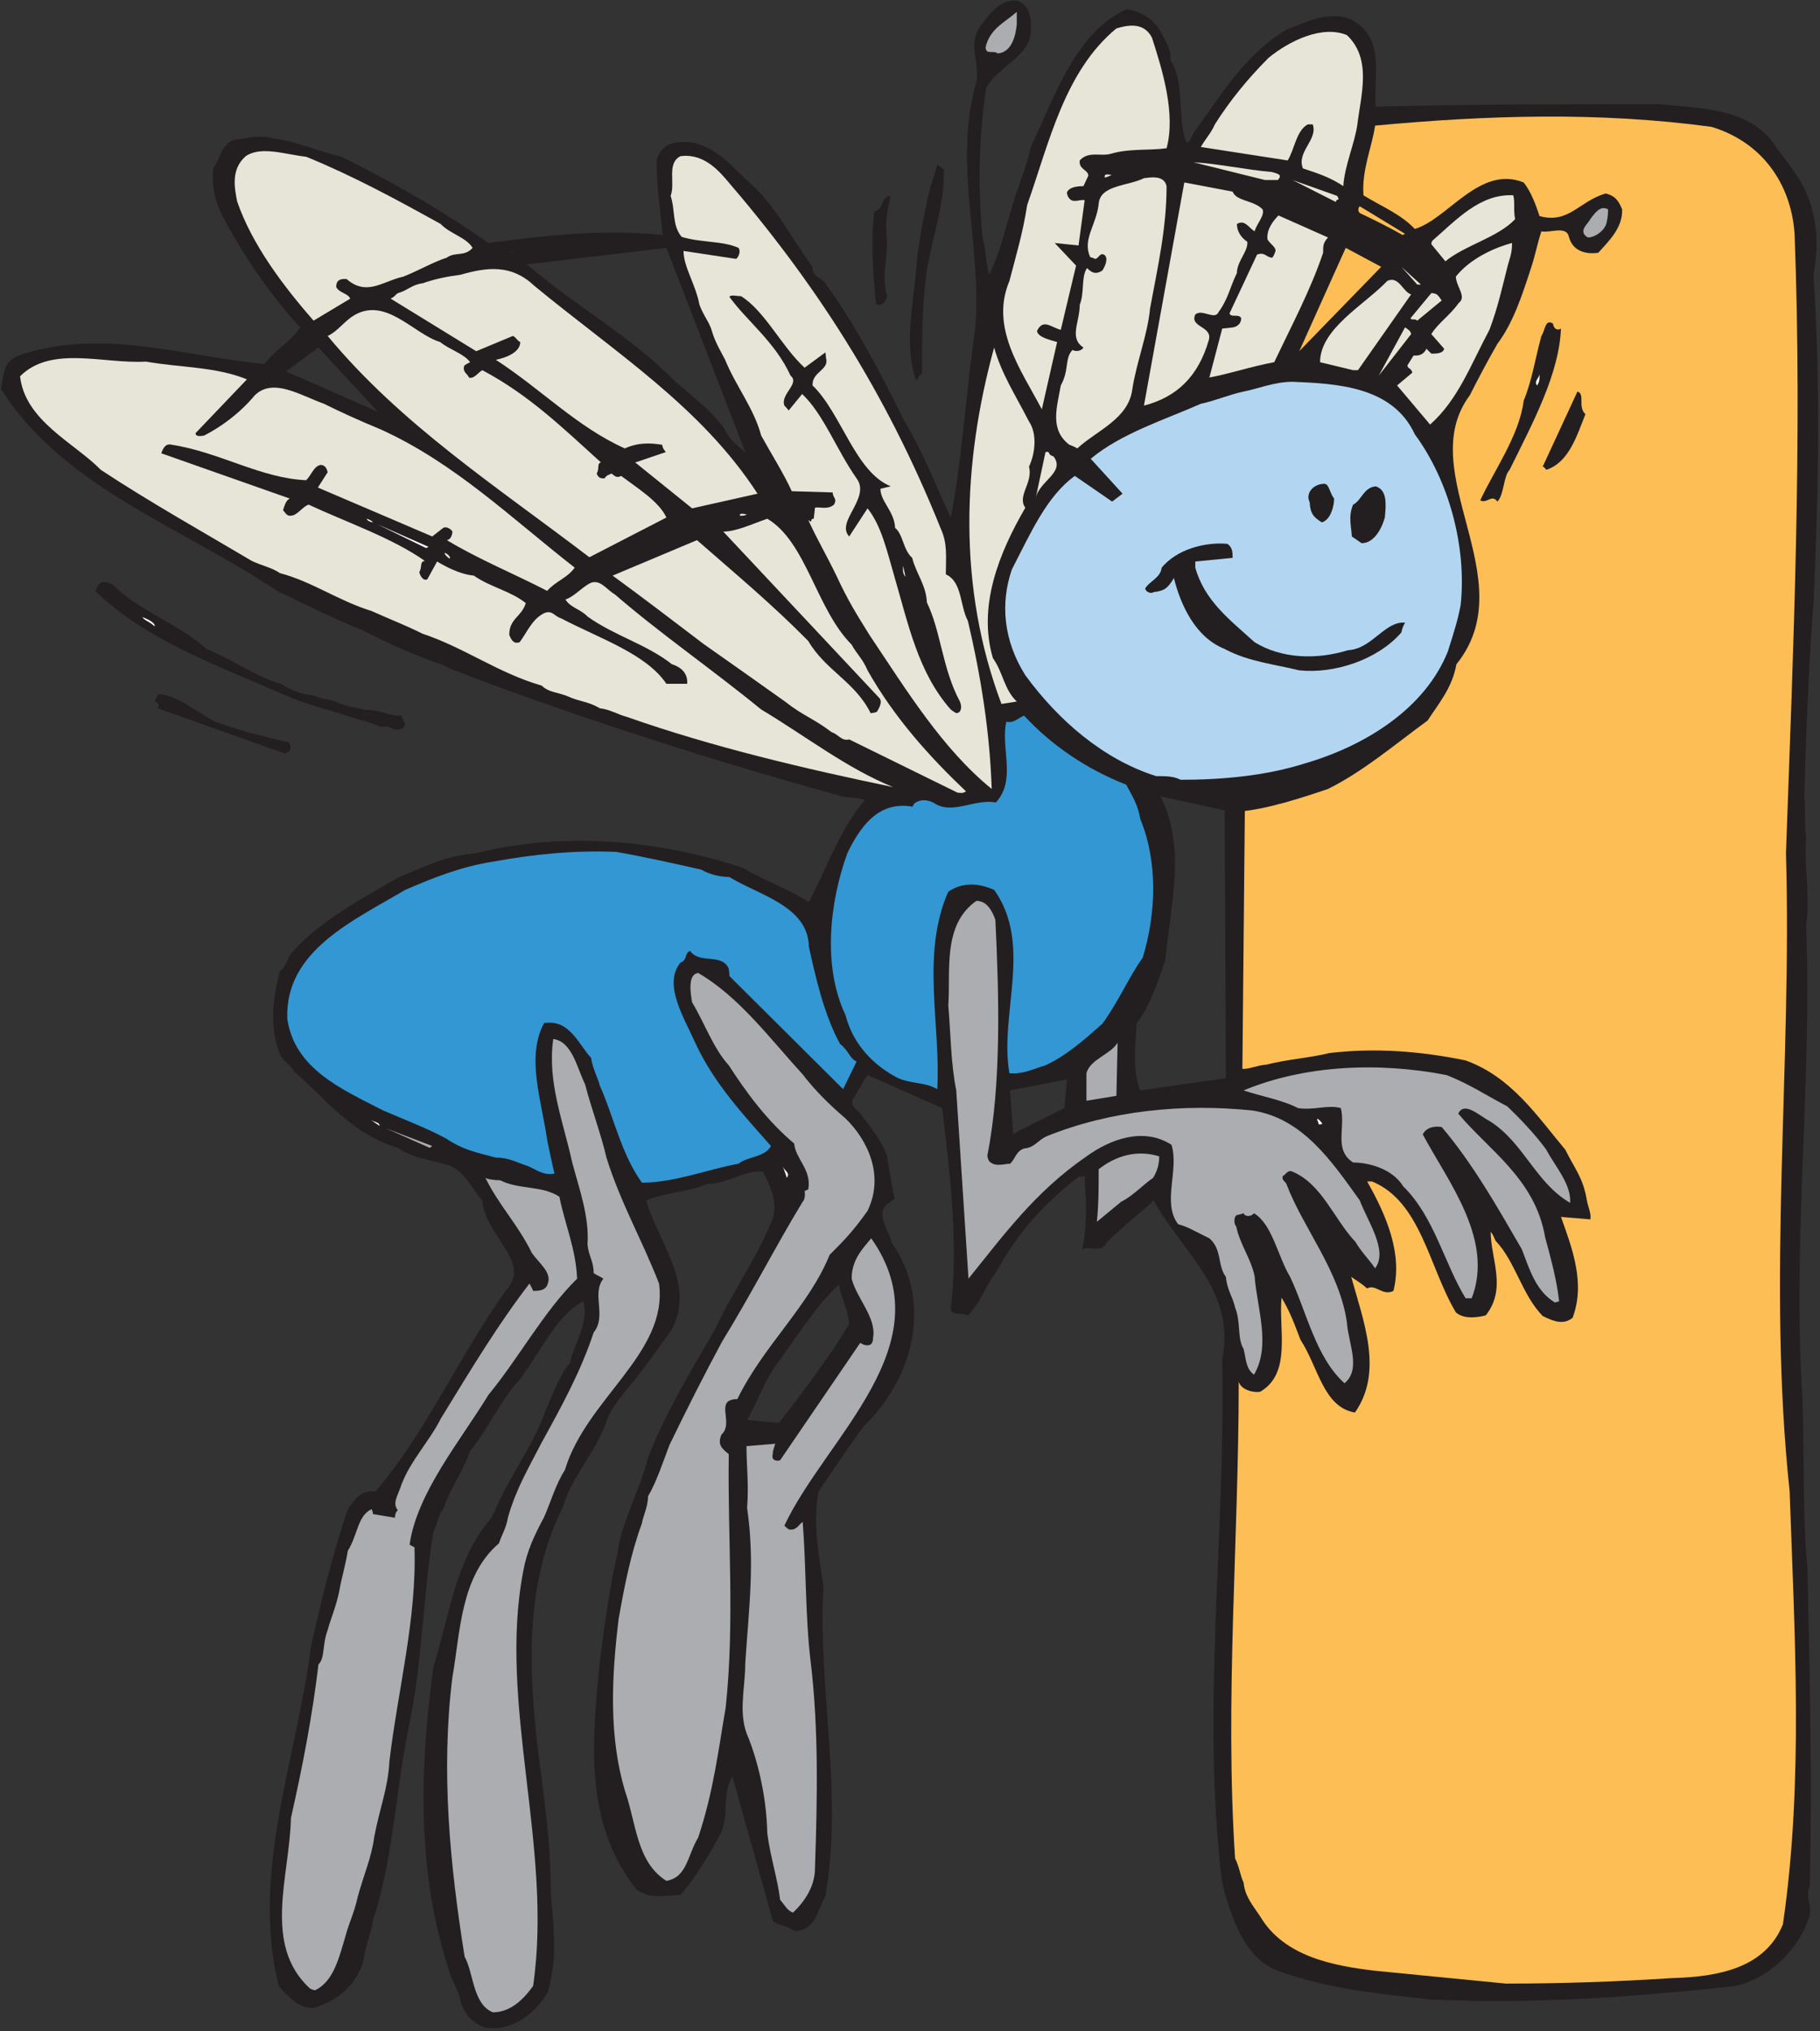 <?xml version="1.0" encoding="UTF-8" standalone="no"?>
<!DOCTYPE svg PUBLIC "-//W3C//DTD SVG 1.1//EN" "http://www.w3.org/Graphics/SVG/1.1/DTD/svg11.dtd">
<svg width="100%" height="100%" viewBox="0 0 311 347" version="1.1" xmlns="http://www.w3.org/2000/svg" xmlns:xlink="http://www.w3.org/1999/xlink" xml:space="preserve" xmlns:serif="http://www.serif.com/" style="fill-rule:evenodd;clip-rule:evenodd;stroke-linejoin:round;stroke-miterlimit:2;">
    <rect x="0" y="0" width="311" height="347" fill="#333333" stroke="none"/>
    <g transform="matrix(1,0,0,1,-1397.91,-543.093)">
        <g transform="matrix(4.167,0,0,4.167,-1014.44,-829.515)">
            <g transform="matrix(1,0,0,1,594.41,395.755)">
                <path d="M0,-49.476L-3.762,-51.13L-2.433,-52.108L0,-49.476ZM15.069,-47.822C14.594,-48.198 14.418,-48.373 14.167,-48.85C13.615,-49.576 12.938,-50.078 12.211,-50.704C10.305,-52.634 8.023,-53.862 6.117,-55.516L11.835,-56.193L15.069,-47.822ZM5.441,-55.993C5.441,-56.068 5.642,-55.993 5.691,-56.068C5.441,-55.993 5.642,-56.042 5.441,-55.993M31.268,-21.655C30.941,-22.432 31.067,-23.434 31.117,-24.412C31.669,-25.064 32.045,-26.292 32.296,-26.994C32.496,-29.249 33.174,-31.58 32.096,-33.711L34.729,-33.134L34.778,-22.156L31.268,-21.655ZM26.053,-19.875L25.927,-21.655L28.26,-22.106L28.158,-20.928L26.053,-19.875ZM16.449,-8.02L15.145,-8.146C15.521,-8.772 15.822,-9.649 16.248,-10.276C17.125,-11.454 17.979,-12.858 18.906,-13.685C19.006,-13.133 19.257,-12.758 19.332,-12.08C18.455,-10.627 17.401,-9.248 16.449,-8.02M4.412,16.768C5.491,16.943 6.469,16.191 6.971,15.314C7.396,13.86 7.195,12.557 7.096,11.229C7.096,9.098 6.795,7.193 6.544,5.188C6.168,1.83 6.068,-1.529 7.598,-4.587C7.973,-5.865 8.977,-6.868 9.377,-8.096C9.578,-8.622 9.779,-8.822 10.13,-9.299C10.857,-10.151 11.484,-11.053 12.061,-11.855C13.039,-13.735 11.484,-15.439 11.008,-17.143C11.685,-17.445 12.889,-17.52 13.515,-17.82C14.342,-17.82 15.119,-18.422 15.797,-18.322C16.197,-17.57 16.449,-16.793 16.098,-16.166C15.471,-14.662 14.492,-13.309 13.816,-11.83C12.813,-10.126 11.734,-8.296 11.082,-6.592C10.707,-5.163 9.979,-3.91 9.829,-2.682C9.479,-1.128 9.303,0.251 9.102,1.78C8.801,4.962 8.425,8.346 10.605,11.103C11.184,11.529 11.835,11.329 12.412,11.329C13.039,10.602 13.54,9.775 14.092,8.748C14.418,7.92 14.092,7.243 14.543,6.466L16.197,12.381C16.449,12.632 16.774,12.557 17.076,12.808C17.979,12.808 18.028,11.905 18.354,11.379C19.106,7.143 18.028,2.807 18.279,-1.328C18.078,-2.581 17.828,-4.01 18.078,-5.213C18.705,-6.141 19.357,-7.118 19.934,-7.895C22.016,-9.9 22.742,-13.008 21.088,-15.389C20.938,-15.966 20.41,-16.567 20.887,-16.994C21.037,-17.094 21.088,-17.143 21.188,-17.194C21.088,-17.77 20.962,-18.397 20.887,-18.948C20.661,-19.625 20.16,-20.202 19.783,-20.703C19.684,-20.853 19.357,-21.003 19.482,-21.279C19.733,-21.705 19.834,-21.906 20.084,-22.282L23.144,-20.928C23.47,-18.171 23.82,-15.439 23.494,-12.657C23.62,-12.407 23.921,-12.557 24.197,-12.432C24.748,-12.958 24.924,-13.685 25.35,-14.186C26.253,-15.866 27.355,-17.043 28.785,-18.146C28.785,-18.021 29.086,-18.296 28.986,-17.971C29.062,-16.994 29.086,-16.066 28.886,-15.139C29.212,-15.289 29.713,-14.988 29.863,-15.389C30.541,-16.066 31.168,-16.542 31.819,-17.143C32.973,-15.013 35.205,-13.459 34.628,-10.627C34.778,-3.459 33.75,3.785 34.628,10.828C34.979,12.256 35.556,13.86 36.784,14.386C38.966,15.214 41.072,15.364 43.153,15.615C47.391,15.816 51.528,15.515 55.666,15.064C57.045,14.737 58.197,13.66 58.674,12.306C58.875,11.755 58.499,11.429 58.725,10.953C58.824,6.542 58.725,2.281 58.625,-2.055C58.424,-4.311 58.499,-6.592 58.424,-8.998C57.998,-15.489 58.824,-21.956 58.574,-28.397C58.75,-29.676 58.475,-30.829 58.574,-32.006C58.475,-32.633 58.574,-33.134 58.499,-33.711C58.574,-36.343 58.674,-38.974 58.875,-41.631C59.076,-46.067 59.176,-50.503 58.875,-55.09C59.051,-56.042 59.051,-56.87 58.824,-57.747C58.574,-58.775 57.998,-59.452 57.371,-60.278C56.342,-61.983 54.111,-61.908 52.582,-62.083C48.619,-62.083 44.708,-62.083 40.922,-61.983C40.821,-63.186 41.348,-64.765 39.943,-65.542C38.966,-65.968 37.988,-65.392 37.26,-65.141C35.506,-64.088 34.527,-62.359 33.449,-60.905C33.349,-60.68 33.273,-60.529 33.174,-60.504C32.771,-61.356 33.123,-62.96 32.496,-63.913C32.547,-64.339 32.296,-64.664 32.146,-64.965C31.895,-65.542 31.268,-65.918 30.691,-65.968C28.635,-65.04 27.783,-62.459 26.779,-60.329C26.629,-59.652 26.403,-59.076 26.152,-58.349C25.776,-57.17 25.576,-56.143 25.074,-55.09C24.924,-55.566 24.949,-56.068 24.799,-56.619C24.598,-58.725 24.648,-60.755 24.949,-62.76C25.525,-63.737 26.88,-64.063 26.779,-65.291C26.805,-65.768 26.629,-66.168 26.253,-66.319C25.525,-66.419 25.074,-65.768 24.799,-65.392C24.121,-64.564 24.698,-63.913 24.548,-63.01C23.57,-59.602 24.799,-56.243 24.498,-52.885C24.121,-50.303 23.971,-47.546 23.494,-45.14C22.893,-46.418 22.416,-47.722 21.589,-49.1C20.511,-51.281 19.583,-53.035 18.354,-54.74C18.129,-55.015 17.803,-55.015 17.828,-55.416C16.926,-56.619 16.299,-57.997 15.119,-58.975C14.393,-59.702 13.54,-60.629 12.387,-60.529C11.961,-60.504 11.584,-60.329 11.434,-59.777C11.434,-58.674 11.584,-57.747 11.685,-56.72C9.377,-56.97 6.945,-56.72 4.538,-56.393C2.582,-57.772 0.526,-58.925 -1.48,-59.928C-2.533,-60.178 -3.41,-60.579 -4.288,-60.68C-4.89,-60.855 -5.366,-60.68 -5.867,-60.629C-6.444,-60.429 -6.395,-59.953 -6.746,-59.452C-6.82,-58.725 -6.67,-58.148 -6.444,-57.647C-5.617,-56.042 -4.438,-54.288 -3.186,-52.934C-3.561,-52.333 -4.238,-52.007 -4.639,-51.431C-8.023,-51.757 -11.359,-52.934 -14.719,-51.782C-15.396,-51.531 -15.346,-50.93 -15.446,-50.403C-12.914,-46.368 -7.949,-44.714 -4.138,-42.132C-3.084,-41.631 -1.73,-40.955 -0.652,-40.528C0.326,-40.027 1.454,-39.5 2.658,-39.1C3.009,-38.874 3.385,-38.824 3.786,-38.623C8.75,-36.768 14.017,-35.089 18.855,-33.761C19.257,-33.611 19.508,-33.711 19.984,-33.56C19.006,-32.483 18.379,-30.703 17.678,-29.375C16.774,-29.951 15.947,-30.202 14.969,-30.778C11.434,-31.956 7.547,-32.257 4.037,-31.38C2.809,-31.28 1.98,-30.853 0.877,-30.402C-0.652,-29.525 -2.357,-28.598 -3.436,-27.395C-3.762,-27.094 -3.661,-26.818 -4.012,-26.542C-4.338,-25.365 -4.438,-24.136 -3.987,-23.083C-3.813,-22.783 -3.561,-22.683 -3.436,-22.432C-2.057,-21.229 -1.078,-19.875 0.827,-19.299C1.354,-18.898 2.182,-18.798 2.658,-18.647C3.561,-18.497 3.836,-17.595 4.287,-17.143C4.363,-15.715 6.369,-14.612 5.24,-13.434C3.31,-10.727 1.93,-7.544 -0.101,-5.213C-0.728,-5.263 -0.928,-4.887 -1.229,-4.486C-1.906,-2.456 -2.282,-0.877 -2.733,1.103C-3.336,5.815 -5.216,10.401 -4.063,15.064C-3.661,15.515 -3.26,15.965 -2.633,15.965C-1.631,15.665 -0.828,14.988 -0.577,13.961C-0.502,13.359 -0.251,12.883 -0.201,12.381C0.627,9.875 0.727,7.143 1.254,4.511C1.83,1.88 1.855,-1.027 2.281,-3.559C2.482,-3.96 2.482,-4.286 2.683,-4.486C3.009,-5.413 3.484,-6.015 3.786,-6.868C4.538,-7.795 5.015,-8.923 5.816,-9.8C6.695,-10.953 7.297,-12.407 8.425,-13.008C8.676,-12.181 8.074,-11.304 7.873,-10.476C7.396,-9.9 7.146,-9.073 6.895,-8.572C6.469,-7.293 5.541,-6.015 5.015,-4.887C4.839,-4.537 4.714,-4.135 4.514,-3.96C3.159,-2.256 2.908,-0.025 2.281,1.98C1.705,6.166 1.604,10.401 2.908,14.386C3.009,14.813 3.31,15.214 3.385,15.665C3.561,16.241 3.887,16.592 4.412,16.768" style="fill:rgb(35,31,32);fill-rule:nonzero;"/>
            </g>
        </g>
        <g transform="matrix(4.167,0,0,4.167,-1014.44,-829.515)">
            <g transform="matrix(1,0,0,1,599.124,371.994)">
                <path d="M0,39.902C0.728,39.902 1.253,39.376 1.655,38.824C2.481,33.135 0.2,27.245 1.253,21.806C1.403,20.979 1.704,20.352 2.106,19.6C2.382,18.974 2.583,18.247 2.958,17.67C3.837,14.738 7.196,12.883 6.82,10.026C6.118,8.221 5.241,6.717 4.663,4.862C4.438,3.885 4.036,2.833 3.786,1.855C3.46,1.203 3.259,0.1 2.481,0C2.231,1.755 2.884,3.359 3.259,5.063C3.561,6.191 3.962,7.294 3.886,8.422C3.937,8.923 4.138,9.099 4.138,9.6C4.338,9.725 4.388,9.725 4.538,9.825C4.036,10.452 4.688,11.354 4.138,12.031C3.61,13.635 2.808,15.089 2.006,16.543C1.454,17.62 0.978,18.397 0.627,19.6C0.552,20.051 0.401,20.252 0.251,20.678C-1.329,22.031 -1.329,24.337 -1.655,26.167C-2.132,30.027 -1.755,33.861 -1.153,37.621C-0.777,38.298 -0.827,39.551 0,39.902" style="fill:rgb(171,173,176);fill-rule:nonzero;"/>
            </g>
        </g>
        <g transform="matrix(4.167,0,0,4.167,-1014.44,-829.515)">
            <g transform="matrix(1,0,0,1,591.827,377.684)">
                <path d="M0,33.31C0.777,32.959 1.003,31.932 1.254,31.104C1.404,30.528 1.604,30.177 1.755,29.5C2.006,28.573 2.332,27.846 2.433,27.044C2.657,25.841 3.009,25.014 3.06,23.911C3.41,20.978 4.188,18.046 4.087,15.139C4.037,15.139 3.987,15.088 3.887,15.039C4.188,12.908 5.993,10.752 7.121,8.898C8.399,7.344 9.378,5.489 10.757,4.136C10.707,2.908 10.255,1.905 10.03,0.777C9.303,0.301 8.399,0.501 7.598,0.101C7.347,0.101 7.046,0.05 6.995,0C7.548,1.128 8.325,1.905 8.901,3.083C9.202,3.509 9.729,3.885 9.554,4.336C9.478,4.637 9.152,4.637 8.952,4.637C8.901,4.487 8.852,4.436 8.802,4.336C7.497,6.04 6.47,7.745 5.165,9.875C4.714,10.778 3.937,11.58 3.561,12.557C3.41,13.033 3.159,13.334 3.41,13.635C3.36,13.635 3.284,13.785 3.284,13.936L2.382,13.785C2.382,13.76 2.382,13.685 2.332,13.585C1.755,13.835 1.755,14.663 1.354,15.289C1.254,15.916 1.103,16.367 1.003,16.943C0.878,17.57 0.627,18.146 0.526,18.547C0.301,19.124 0.427,19.675 0.15,19.951C-0.101,22.057 -0.501,24.137 -0.978,26.242C-1.028,28.623 -2.157,31.43 -0.2,33.235C-0.101,33.285 0,33.31 0,33.31" style="fill:rgb(171,173,176);fill-rule:nonzero;"/>
            </g>
        </g>
        <g transform="matrix(4.167,0,0,4.167,-1014.44,-829.515)">
            <g transform="matrix(1,0,0,1,640.672,333.973)">
                <path d="M0,76.745C2.258,76.745 4.514,76.67 6.821,76.519C8.677,76.47 10.633,76.119 11.359,74.314C12.213,68.474 11.836,62.409 11.635,56.569C10.707,47.896 11.736,39.074 11.484,30.402C11.786,21.981 12.162,13.434 11.836,4.988C11.686,2.957 10.507,1.253 8.426,0.626C3.787,0 -0.776,0.15 -5.365,0.576C-5.49,1.453 -5.917,2.381 -5.842,3.433C-5.114,3.885 -4.338,4.185 -3.735,4.812C-2.381,4.411 -1.078,2.18 0.729,2.907C1.029,3.283 1.229,3.834 1.38,4.286C2.584,4.612 2.984,3.684 4.088,3.358C4.514,3.458 4.64,3.709 4.766,4.01C4.79,4.762 4.238,5.288 3.787,5.789C3.261,5.865 2.734,5.714 2.584,5.138C2.482,4.662 1.807,4.988 1.455,4.912C1.279,5.438 1.205,5.89 1.029,6.416C0.652,7.569 0.302,8.647 -0.35,9.524C-0.727,10.176 -1.152,10.978 -1.479,11.629C-3.836,14.787 0.778,19.174 -2.03,22.658C-2.205,23.635 -2.758,24.262 -3.209,24.963C-4.613,25.991 -5.842,27.044 -7.296,27.77C-8.475,28.171 -9.678,28.547 -10.706,28.673L-10.807,39.249C-10.48,39.249 -10.205,39.099 -9.828,39.074C-8.951,38.849 -8.049,38.799 -7.246,38.598C-5.34,38.372 -3.484,38.523 -1.654,38.899C0.227,39.576 1.279,41.18 2.434,42.558C2.834,43.36 3.16,43.711 3.311,44.588C3.361,44.914 3.512,45.165 3.461,45.415L2.258,45.315C2.734,46.643 3.261,48.047 2.734,49.451C2.357,49.751 1.957,49.601 1.506,49.375C0.652,48.498 0.377,47.12 -0.426,46.293C-0.576,45.967 -0.476,46.142 -0.626,45.916C-0.626,47.019 0.051,48.247 -0.826,49.35C-1.303,49.475 -1.779,49.475 -2.055,49.225C-3.158,47.37 -3.484,44.688 -5.49,43.861L-5.691,43.861C-4.863,45.315 -4.236,46.869 -4.613,48.348C-5.064,48.574 -5.34,48.047 -5.691,48.247C-5.917,48.047 -6.092,47.947 -6.344,47.771C-5.842,49.601 -5.014,51.656 -6.192,53.335C-7.496,53.11 -7.697,51.456 -8.424,50.353C-8.675,49.702 -8.851,49.2 -9.201,48.623C-9.327,49.927 -8.775,51.731 -10.079,52.483C-10.48,52.534 -10.906,52.333 -10.957,52.057C-10.957,58.599 -11.533,65.091 -11.107,71.607C-10.906,72.033 -10.906,72.284 -10.756,72.61C-10.706,73.161 -10.381,73.537 -10.079,73.988C-9.102,75.642 -7.07,76.018 -5.365,76.219L0,76.745Z" style="fill:rgb(253,190,86);fill-rule:nonzero;"/>
            </g>
        </g>
        <g transform="matrix(4.167,0,0,4.167,-1014.44,-829.515)">
            <g transform="matrix(1,0,0,1,611.435,380.164)">
                <path d="M0,27.646C0.502,27.17 0.902,26.543 0.902,25.841C1.003,22.934 1.053,20.052 0.727,17.37C0.502,15.49 0.552,13.635 0.4,11.63C0.251,11.705 0.15,12.006 -0.176,11.931C-0.251,11.881 -0.352,11.781 -0.352,11.781C1.354,8.146 6.269,4.336 3.209,0C2.858,0.427 2.407,0.878 2.407,1.655C2.607,2.457 3.436,3.259 3.285,4.086C3.285,4.136 3.285,4.387 3.059,4.387C2.908,4.387 2.858,4.336 2.758,4.287L-0.526,9.099C-0.678,9.149 -0.902,9.099 -0.828,8.848C-0.828,8.672 -0.777,8.623 -0.727,8.422L-1.906,8.522C-1.906,9.35 -1.805,10.076 -1.881,11.054C-1.555,13.284 -1.805,15.139 -1.956,17.42C-1.956,18.498 -2.281,19.525 -1.805,20.528C-1.354,21.706 -1.078,23.109 -1.053,24.388C-0.928,25.365 -0.627,26.268 -0.526,27.12C-0.326,27.345 -0.251,27.546 0,27.646" style="fill:rgb(171,173,176);fill-rule:nonzero;"/>
            </g>
        </g>
        <g transform="matrix(4.167,0,0,4.167,-1014.44,-829.515)">
            <g transform="matrix(1,0,0,1,606.245,369.288)">
                <path d="M0,37.219C0.853,37.069 0.853,36.192 1.304,35.44C1.931,33.56 2.132,31.856 2.433,30.101C2.808,26.542 2.507,23.159 2.558,19.725C2.282,19.499 2.081,19.349 2.257,18.923C2.708,18.522 2.182,17.795 2.558,17.544C2.708,17.469 2.808,17.469 2.909,17.469C3.987,15.263 5.843,13.659 6.694,11.554C7.271,10.978 7.647,10.601 8.249,9.75C8.952,8.296 8.249,6.842 7.347,5.965C6.67,5.388 6.093,4.812 5.591,4.16C4.263,2.706 2.959,0.952 1.304,0C0.878,0.05 0.978,0.777 1.054,1.203C1.53,1.98 1.931,3.107 2.558,3.784C3.284,4.912 4.138,6.065 5.241,6.992C5.29,7.619 5.968,8.07 5.817,8.872C5.742,8.897 5.667,8.947 5.667,8.947C5.692,9.048 5.692,9.273 5.591,9.373C4.464,11.228 3.485,13.158 2.282,15.113C1.555,16.467 0.878,17.795 0.126,19.349C-0.15,20.075 -0.401,20.853 -0.753,21.454C-0.753,21.88 -0.978,22.332 -1.003,22.557C-1.479,23.861 -1.729,25.189 -1.956,26.467C-2.257,28.898 -2.356,31.304 -1.705,33.51C-1.229,34.864 -1.229,36.443 0,37.219" style="fill:rgb(171,173,176);fill-rule:nonzero;"/>
            </g>
        </g>
        <g transform="matrix(4.167,0,0,4.167,-1014.44,-829.515)">
            <g transform="matrix(1,0,0,1,634.053,366.331)">
                <path d="M0,19.775C0.702,19.198 0.15,18.121 0.1,17.294C-0.2,15.163 -1.705,13.409 -2.383,11.604C-2.432,11.504 -2.582,11.454 -2.532,11.278C-2.432,11.253 -2.332,11.003 -2.131,11.103C-0.928,11.604 -0.426,13.058 0.451,13.985C0.702,14.411 0.979,14.662 1.254,15.063C1.806,14.336 0.928,13.108 0.627,12.281C-0.526,10.676 -1.705,8.922 -3.762,8.596C-6.619,8.296 -9.604,8.596 -12.211,9.649C-12.563,9.799 -12.713,10.125 -13.139,10.15C-13.49,10.275 -13.49,10.576 -13.716,10.777C-13.967,10.777 -14.317,10.927 -14.568,10.676C-14.644,10.576 -14.644,10.426 -14.644,10.426C-14.066,7.519 -14.167,3.859 -14.317,0.776C-14.468,0.35 -14.693,0 -15.095,0C-16.499,0.977 -16.148,2.882 -16.248,4.285C-16.148,5.438 -16.148,6.641 -15.922,7.769L-15.42,15.489C-13.967,13.684 -12.662,11.904 -10.581,10.476C-9.578,9.749 -8.225,9.273 -7.096,10C-6.77,11.027 -7.497,12.381 -6.82,13.258C-6.419,13.358 -6.118,13.559 -5.541,13.835C-5.015,14.286 -5.215,14.962 -4.864,15.414C-4.814,15.965 -4.588,16.216 -4.488,16.667C-4.237,17.294 -4.412,17.92 -4.137,18.371C-4.037,18.797 -4.037,19.198 -3.711,19.424C-3.009,18.221 -3.586,16.717 -3.686,15.389C-3.836,14.662 -4.287,14.085 -4.438,13.358C-4.588,13.158 -4.488,12.882 -4.412,12.882C-4.287,12.857 -4.137,12.807 -4.137,12.807C-4.087,12.957 -3.836,12.957 -3.711,12.807C-2.959,13.258 -2.732,14.587 -2.231,15.414C-1.555,16.842 -1.178,18.722 0,19.775" style="fill:rgb(171,173,176);fill-rule:nonzero;"/>
            </g>
        </g>
        <g transform="matrix(4.167,0,0,4.167,-1014.44,-829.515)">
            <g transform="matrix(1,0,0,1,642.679,372.922)">
                <path d="M0,9.875L0.175,9.825C0.075,8.947 -0.15,8.121 -0.401,7.193C-0.802,4.812 -2.733,3.609 -3.962,2.13C-3.711,1.604 -3.085,2.23 -2.683,2.431C-1.278,3.309 -0.802,4.962 0.627,5.79C0.677,5.013 0,4.286 -0.351,3.609C-0.802,2.982 -1.505,2.256 -1.956,1.83C-2.783,1.403 -3.485,0.927 -4.438,0.551C-7.271,0 -10.28,0.15 -12.763,1.178C-12.136,1.403 -11.208,1.554 -10.532,1.905C-9.88,2.005 -9.303,1.754 -8.776,1.905C-8.575,2.732 -9.077,3.609 -8.274,4.135C-7.598,4.135 -6.645,4.411 -6.219,5.113C-4.94,6.366 -4.538,8.271 -3.661,9.7L-3.41,9.7C-2.482,7.293 -4.388,4.912 -5.417,2.982C-5.266,2.682 -4.915,2.631 -4.639,2.682C-3.36,4.186 -2.356,5.965 -1.354,7.694C-1.028,8.546 -0.777,9.399 0,9.875" style="fill:rgb(171,173,176);fill-rule:nonzero;"/>
            </g>
        </g>
        <g transform="matrix(4.167,0,0,4.167,-1014.44,-829.515)">
            <g transform="matrix(1,0,0,1,623.897,376.53)">
                <path d="M0,2.958L1.003,2.131C1.429,1.931 1.881,1.455 2.308,1.154C2.508,0.828 2.558,0.527 2.558,0.276C1.681,0 0.802,0.227 0.075,0.803C0.075,1.555 0.075,2.231 0,2.958" style="fill:rgb(171,173,176);fill-rule:nonzero;"/>
            </g>
        </g>
        <g transform="matrix(4.167,0,0,4.167,-1014.44,-829.515)">
            <g transform="matrix(1,0,0,1,605.242,364.249)">
                <path d="M0,13.635C1.328,13.635 2.708,13.084 3.962,12.858C4.313,12.557 5.039,12.607 5.291,12.131C4.162,10.853 2.984,9.6 2.207,7.946C1.73,6.868 0.853,5.514 1.58,4.612C1.881,4.512 1.73,4.211 1.98,4.136C2.357,4.687 3.285,4.211 3.561,4.863C3.586,5.038 3.586,5.088 3.586,5.163L8.25,9.801L8.801,8.672C8.5,8.522 8.5,8.246 8.124,7.946C7.447,6.718 7.096,5.088 6.846,3.96C6.82,2.281 4.739,1.83 3.586,1.103C3.135,1.103 2.683,0.953 2.432,0.802C1.328,0.552 0.1,0.276 -1.053,0.075C-2.809,0 -4.463,0.176 -6.118,0.476C-7.422,0.677 -8.601,1.154 -9.704,1.63C-11.86,2.908 -14.645,4.136 -14.543,6.918C-14.242,8.973 -12.313,9.801 -10.607,10.677C-9.854,11.003 -8.801,11.405 -8.023,11.83C-7.348,12.281 -6.846,12.382 -5.993,12.607C-5.441,12.607 -5.141,12.808 -4.664,12.958C-4.363,13.084 -4.037,13.359 -3.586,13.259C-3.686,12.858 -3.786,12.357 -3.887,11.881C-4.112,10.277 -4.764,8.472 -4.012,7.093C-2.959,6.918 -2.583,7.996 -2.082,8.522C-2.031,8.948 -1.78,9.399 -1.73,9.65C-1.154,10.928 -0.853,12.457 0,13.635" style="fill:rgb(51,151,211);fill-rule:nonzero;"/>
            </g>
        </g>
        <g transform="matrix(4.167,0,0,4.167,-1014.44,-829.515)">
            <g transform="matrix(1,0,0,1,611.185,377.182)">
                <path d="M0,0.502C0.151,0.276 -0.101,0.251 -0.175,0L0,0.502Z" style="fill:white;fill-rule:nonzero;"/>
            </g>
        </g>
        <g transform="matrix(4.167,0,0,4.167,-1014.44,-829.515)">
            <g transform="matrix(1,0,0,1,596.541,375.654)">
                <path d="M0,0.802L0.101,0.727L-1.805,0L0,0.802Z" style="fill:rgb(171,173,176);fill-rule:nonzero;"/>
            </g>
        </g>
        <g transform="matrix(4.167,0,0,4.167,-1014.44,-829.515)">
            <g transform="matrix(1,0,0,1,594.484,375.303)">
                <path d="M0,0.25C0,0.1 -0.225,0.1 -0.375,0L0,0.25Z" style="fill:white;fill-rule:nonzero;"/>
            </g>
        </g>
        <g transform="matrix(4.167,0,0,4.167,-1014.44,-829.515)">
            <g transform="matrix(1,0,0,1,633.025,375.052)">
                <path d="M0,0.451L0.1,0.426C0.199,0.451 -0.227,0 -0.051,0.35C-0.051,0.426 0,0.451 0,0.451" style="fill:white;fill-rule:nonzero;"/>
            </g>
        </g>
        <g transform="matrix(4.167,0,0,4.167,-1014.44,-829.515)">
            <g transform="matrix(0.987,-0.162,-0.162,-0.987,623.672,374.613)">
                <path d="M-0.184,0.119L1.06,0.119L1.462,2.262C1.114,1.837 0.24,1.777 -0.002,1.232L-0.184,0.119Z" style="fill:rgb(171,173,176);fill-rule:nonzero;"/>
            </g>
        </g>
        <g transform="matrix(4.167,0,0,4.167,-1014.44,-829.515)">
            <g transform="matrix(1,0,0,1,617.353,358.736)">
                <path d="M0,15.314C0.15,12.682 -0.678,9.775 0.451,7.218C1.128,6.767 1.805,6.917 2.332,7.143C3.937,9.398 2.532,12.231 2.959,14.662C3.51,14.712 3.937,14.486 4.438,14.336C5.316,13.936 6.118,13.209 6.77,12.632C7.447,11.705 7.848,10.727 8.425,9.925C8.977,8.12 9.052,5.99 8.324,4.235C8.225,3.634 7.998,3.308 7.748,2.832C6.143,2.205 4.689,1.228 3.561,0C3.31,0.1 3.135,0.326 2.833,0.251C2.582,1.303 3.26,2.631 2.406,3.559C1.555,3.408 0.677,4.035 -0.051,3.634C-0.301,3.459 -0.627,3.408 -0.878,3.559C-1.004,3.634 -1.004,3.734 -1.004,3.734C-2.282,3.509 -3.06,4.336 -3.687,5.639C-4.414,7.644 -4.715,10.276 -3.762,12.281C-3.461,13.459 -2.633,14.336 -1.605,14.863C-1.004,15.113 -0.527,15.013 0,15.314" style="fill:rgb(51,151,211);fill-rule:nonzero;"/>
            </g>
        </g>
        <g transform="matrix(4.167,0,0,4.167,-1014.44,-829.515)">
            <g transform="matrix(1,0,0,1,618.181,350.715)">
                <path d="M0,11.179C0.101,11.179 0.2,11.229 0.351,11.129C-1.128,9.725 -2.583,8.121 -3.687,6.166C-3.887,5.69 -4.138,5.49 -4.338,5.114C-5.792,3.66 -6.193,0.903 -7.798,-0.05C-8.45,0.176 -9.077,0.477 -9.604,0.477L-3.21,7.294C-3.06,7.445 -3.21,7.721 -3.31,7.87C-3.46,7.921 -3.561,7.921 -3.561,7.921C-4.188,6.642 -5.417,6.166 -6.118,4.963C-7.573,3.485 -9.077,2.231 -10.682,0.828L-14.142,2.282C-12.938,3.158 -11.659,4.136 -10.405,5.089C-9.228,5.916 -8.199,6.642 -7.071,7.445C-6.345,8.021 -5.843,8.172 -5.165,8.698C-4.864,8.798 -4.765,9.074 -4.438,8.998L0,11.179Z" style="fill:rgb(230,229,215);fill-rule:nonzero;"/>
            </g>
        </g>
        <g transform="matrix(4.167,0,0,4.167,-1014.44,-829.515)">
            <g transform="matrix(1,0,0,1,619.585,335.701)">
                <path d="M0,26.042C-0.075,23.761 -0.427,21.48 -0.978,19.149C-1.304,18.548 -1.204,17.545 -1.881,17.245C-1.881,16.543 -1.806,15.992 -2.081,15.39C-4.363,9.701 -7.297,5.214 -10.933,1.003C-11.409,0.452 -11.985,0 -12.763,0.101C-13.34,0.402 -12.964,1.179 -13.165,1.73C-12.964,2.357 -13.114,2.933 -12.713,3.41C-11.886,3.66 -11.058,3.56 -10.381,3.86C-10.28,4.011 -10.381,4.236 -10.481,4.312L-12.638,3.986C-12.638,4.638 -12.136,5.365 -11.985,6.191C-11.81,6.667 -11.56,6.918 -11.46,7.319C-11.31,7.795 -11.083,8.146 -10.933,8.447C-10.481,9.55 -9.755,10.427 -9.453,11.555C-9.052,12.282 -8.501,13.159 -8.2,13.836L-6.52,13.886C-6.52,14.112 -6.319,14.137 -6.47,14.387C-6.72,14.613 -7.097,14.462 -7.247,14.513L-7.297,14.964C-7.497,14.964 -7.297,15.189 -7.522,15.014C-7.196,15.741 -6.796,16.417 -6.369,17.295C-5.918,18.272 -5.592,18.798 -5.015,19.726C-3.485,22.007 -2.031,24.388 0,26.042" style="fill:rgb(230,229,215);fill-rule:nonzero;"/>
            </g>
        </g>
        <g transform="matrix(4.167,0,0,4.167,-1014.44,-829.515)">
            <g transform="matrix(1,0,0,1,615.548,343.547)">
                <path d="M0,18.121C-1.881,17.369 -3.61,16.016 -5.416,14.938C-7.472,13.259 -9.554,11.83 -11.409,10.226C-11.761,10.025 -12.036,9.549 -12.462,9.775C-12.813,9.975 -13.114,10.326 -13.44,10.427C-13.265,10.752 -12.813,10.828 -12.538,11.128C-11.409,11.93 -10.13,12.256 -9.077,13.083C-8.601,13.234 -8.425,13.535 -8.45,13.885L-9.303,13.885C-10.13,12.657 -12.036,12.031 -13.616,11.204C-13.892,11.128 -13.991,10.828 -14.343,11.003C-14.819,11.253 -15.021,11.78 -15.321,12.181C-15.546,12.256 -15.646,12.131 -15.747,11.88C-15.747,11.204 -15.245,11.153 -15.069,10.577C-15.696,10.076 -16.524,9.925 -17.201,9.449C-17.753,9.399 -18.329,9.098 -18.706,8.872L-19.106,9.6C-19.282,9.7 -19.433,9.399 -19.433,9.299C-19.308,9.098 -19.433,8.872 -19.208,8.848C-20.562,7.895 -22.417,7.268 -23.972,6.541C-24.222,6.617 -24.448,6.993 -24.698,6.993C-24.849,7.018 -24.899,6.917 -25.024,6.767C-24.95,6.541 -24.899,6.366 -24.749,6.291L-30.015,4.436C-29.964,4.286 -29.864,4.01 -29.589,4.085C-27.632,4.386 -25.927,5.464 -24.071,5.539C-23.821,5.264 -23.771,4.988 -23.495,4.913C-23.345,4.913 -23.245,4.988 -23.194,5.213L-23.595,5.84L-18.906,7.845L-18.455,7.494C-18.329,7.419 -18.129,7.544 -18.079,7.644C-18.079,7.745 -18.129,7.97 -18.305,7.996C-17.026,8.772 -15.496,9.399 -14.192,10.076C-13.841,9.675 -13.364,9.549 -13.063,9.123C-15.696,7.068 -17.979,4.837 -21.013,3.459C-21.865,3.108 -22.692,2.732 -23.345,2.406C-24.323,2.055 -25.426,1.329 -26.179,2.055C-26.83,2.832 -27.582,3.358 -28.259,3.709C-28.535,3.76 -28.61,3.709 -28.61,3.609L-26.504,1.404C-27.808,0.877 -29.237,0.927 -30.642,0.677C-32.396,0.777 -34.528,0 -35.807,1.278C-35.606,3.108 -33.575,4.01 -32.497,5.113C-30.491,6.441 -28.159,7.745 -26.304,8.848C-25.878,9.048 -25.476,9.123 -25.149,9.349C-23.821,9.7 -22.769,10.476 -21.389,10.903C-20.611,11.253 -20.01,11.479 -19.308,11.83C-17.577,12.407 -16.224,13.434 -14.418,13.96C-14.092,14.261 -13.791,14.211 -13.314,14.412C-12.889,14.612 -12.487,14.612 -12.036,14.888C-11.61,14.938 -11.309,15.139 -10.933,15.239C-7.372,16.492 -3.61,17.369 0,18.121" style="fill:rgb(230,229,215);fill-rule:nonzero;"/>
            </g>
        </g>
        <g transform="matrix(4.167,0,0,4.167,-1014.44,-829.515)">
            <g transform="matrix(1,0,0,1,627.333,345.051)">
                <path d="M0,16.316C1.655,16.316 3.46,16.166 5.115,15.639C7.598,14.913 10.03,13.384 10.958,11.053C11.208,10.275 11.384,9.699 11.483,9.148C11.735,6.767 11.008,4.06 9.604,2.155C8.701,0.2 6.444,0.075 4.589,0C3.837,0 3.134,0.3 2.583,0.4C1.905,0.551 1.429,0.776 0.827,0.902C-0.577,1.528 -2.433,2.105 -3.687,3.157L-2.382,4.587L-2.809,4.912L-4.338,3.859C-5.491,4.686 -6.144,6.191 -6.921,7.694C-7.397,9.072 -7.271,10.602 -6.369,12.03C-5.015,13.885 -3.159,15.489 -1.003,16.166C-0.577,16.166 -0.301,16.166 0,16.316" style="fill:rgb(178,214,242);fill-rule:nonzero;"/>
            </g>
        </g>
        <g transform="matrix(4.167,0,0,4.167,-1014.44,-829.515)">
            <g transform="matrix(1,0,0,1,590.598,357.859)">
                <path d="M0,2.431C0.051,2.431 0.102,2.381 0.201,2.331C0.252,2.23 0.252,1.93 0.051,1.955C-0.977,1.704 -1.805,1.504 -2.857,1.128C-3.635,0.726 -4.463,0 -5.189,0C-5.29,0.15 -5.29,0.225 -5.34,0.301C-5.215,0.301 -5.114,0.476 -5.215,0.577L0,2.431Z" style="fill:rgb(35,31,32);fill-rule:nonzero;"/>
            </g>
        </g>
        <g transform="matrix(4.167,0,0,4.167,-1014.44,-829.515)">
            <g transform="matrix(1,0,0,1,595.111,353.146)">
                <path d="M0,6.166C0.126,6.166 0.352,6.166 0.427,5.94C0.352,5.84 0.352,5.79 0.276,5.59C-0.225,5.64 -0.551,5.339 -1.203,5.364C-1.629,5.239 -1.88,5.239 -2.281,5.088C-2.707,4.863 -3.008,4.938 -3.334,4.763C-3.887,4.712 -4.313,4.512 -4.688,4.286C-5.816,3.936 -6.469,3.384 -7.723,2.857C-8.9,1.805 -10.506,1.304 -11.559,0.226C-11.709,0.176 -11.96,0 -12.16,0.226C-12.211,0.326 -12.211,0.376 -12.286,0.477C-10.305,2.432 -7.371,3.509 -4.713,4.662C-3.736,5.113 -2.908,5.289 -1.98,5.59C-1.453,5.79 -1.152,5.79 -0.551,6.066C-0.275,5.991 -0.175,6.091 0,6.166" style="fill:rgb(35,31,32);fill-rule:nonzero;"/>
            </g>
        </g>
        <g transform="matrix(4.167,0,0,4.167,-1014.44,-829.515)">
            <g transform="matrix(1,0,0,1,618.131,341.467)">
                <path d="M0,17.168C0.2,17.168 0.25,16.918 0.15,16.692C-0.577,15.338 -0.627,13.81 -1.204,12.631C-1.229,11.93 -1.655,11.428 -1.806,10.802C-2.182,10.476 -2.182,9.824 -2.508,9.574C-2.533,8.897 -3.109,8.496 -3.109,7.97L-2.684,7.869C-4.138,7.293 -4.715,4.862 -5.893,3.734C-5.918,3.157 -5.191,3.107 -5.342,2.606C-5.342,2.506 -5.367,2.38 -5.367,2.38L-6.219,3.007C-7.172,2.13 -7.85,0.676 -8.826,0.074C-9.027,0.074 -9.229,0 -9.303,0.1C-8.602,1.077 -7.422,1.954 -6.795,3.333C-6.395,3.659 -7.222,4.085 -7.047,4.561C-6.946,4.661 -6.871,4.761 -6.871,4.761L-6.319,4.085C-5.441,4.912 -4.915,6.365 -4.088,7.543C-3.486,8.346 -4.965,9.323 -4.389,9.925L-3.637,8.772C-3.06,9.499 -2.834,10.551 -2.533,11.579C-1.956,13.559 -1.555,15.514 -0.227,17.018C-0.101,17.118 0,17.168 0,17.168" style="fill:rgb(35,31,32);fill-rule:nonzero;"/>
            </g>
        </g>
        <g transform="matrix(4.167,0,0,4.167,-1014.44,-829.515)">
            <g transform="matrix(1,0,0,1,619.986,343.647)">
                <path d="M0,14.612L0.627,14.512C0.1,14.01 0.075,13.334 -0.352,12.732C-0.979,10.602 -0.101,8.422 0.978,6.567C0.627,6.09 1.304,5.539 1.129,4.887C1.404,4.286 1.454,3.509 1.129,3.033C0.576,1.955 0,1.078 -0.301,0C-1.605,4.737 -1.806,9.825 0,14.612" style="fill:rgb(230,229,215);fill-rule:nonzero;"/>
            </g>
        </g>
        <g transform="matrix(4.167,0,0,4.167,-1014.44,-829.515)">
            <g transform="matrix(1,0,0,1,632.197,351.767)">
                <path d="M0,5.114C1.43,5.264 3.21,4.688 4.188,3.56C4.238,3.335 4.263,3.309 4.338,3.159C3.51,3.084 2.984,4.237 2.006,4.287C0.702,4.688 -0.727,4.638 -1.83,3.961C-2.858,3.033 -3.887,2.257 -4.263,0.903L-4.263,0.653L-2.732,0.502C-2.732,0.302 -2.732,0.051 -2.959,-0.074C-3.887,-0.15 -5.016,0.152 -5.642,0.903C-5.691,1.329 -6.143,1.455 -6.318,1.756C-6.318,1.856 -6.118,2.006 -5.968,1.906C-5.541,1.856 -5.391,1.756 -5.141,1.329C-4.864,2.432 -4.263,3.76 -3.059,4.237C-2.081,4.763 -1.003,4.864 0,5.114" style="fill:rgb(35,31,32);fill-rule:nonzero;"/>
            </g>
        </g>
        <g transform="matrix(4.167,0,0,4.167,-1014.44,-829.515)">
            <g transform="matrix(1,0,0,1,617.002,353.247)">
                <path d="M0,2.907L-0.902,0L0,2.907Z" style="fill:white;fill-rule:nonzero;"/>
            </g>
        </g>
        <g transform="matrix(4.167,0,0,4.167,-1014.44,-829.515)">
            <g transform="matrix(1,0,0,1,629.139,354.099)">
                <path d="M0,1.278L-1.078,0L0,1.278Z" style="fill:white;fill-rule:nonzero;"/>
            </g>
        </g>
        <g transform="matrix(4.167,0,0,4.167,-1014.44,-829.515)">
            <g transform="matrix(1,0,0,1,585.258,354.7)">
                <path d="M0,0.376C0.05,0.226 -0.352,0.05 -0.502,0C-0.401,0.15 -0.251,0.15 0,0.376" style="fill:white;fill-rule:nonzero;"/>
            </g>
        </g>
        <g transform="matrix(4.167,0,0,4.167,-1014.44,-829.515)">
            <g transform="matrix(1,0,0,1,616.049,352.595)">
                <path d="M0,0.451L-0.1,0C-0.1,0.151 -0.125,0.301 0,0.451" style="fill:white;fill-rule:nonzero;"/>
            </g>
        </g>
        <g transform="matrix(4.167,0,0,4.167,-1014.44,-829.515)">
            <g transform="matrix(1,0,0,1,603.787,351.141)">
                <path d="M0,1.278L2.458,0L0,1.278Z" style="fill:rgb(230,229,215);fill-rule:nonzero;"/>
            </g>
        </g>
        <g transform="matrix(4.167,0,0,4.167,-1014.44,-829.515)">
            <g transform="matrix(1,0,0,1,597.369,352.244)">
                <path d="M0,0C0,0 -0.051,-0.125 -0.201,-0.175C-0.301,-0.175 0.05,0.175 0,0" style="fill:rgb(230,229,215);fill-rule:nonzero;"/>
            </g>
        </g>
        <g transform="matrix(4.167,0,0,4.167,-1014.44,-829.515)">
            <g transform="matrix(1,0,0,1,603.086,341.467)">
                <path d="M0,10.777L3.159,9.148C2.858,8.496 2.006,7.97 1.304,7.444C1.104,7.544 1.053,7.444 0.902,7.343C0.852,7.393 0.701,7.393 0.627,7.544C0.477,7.544 0.376,7.544 0.301,7.343C0.426,7.143 0.301,6.917 0.477,6.892C-1.078,5.488 -2.457,4.135 -4.389,3.108C-4.564,3.208 -4.739,3.484 -4.939,3.408C-4.99,3.258 -5.191,3.208 -5.141,2.957C-5.141,2.907 -5.04,2.857 -4.89,2.781C-5.141,2.431 -5.717,2.28 -6.119,1.954C-7.222,1.629 -8.4,0 -9.754,0.927C-10.131,1.202 -10.381,1.553 -10.732,1.704C-7.723,5.338 -3.812,7.869 0,10.777" style="fill:rgb(230,229,215);fill-rule:nonzero;"/>
            </g>
        </g>
        <g transform="matrix(4.167,0,0,4.167,-1014.44,-829.515)">
            <g transform="matrix(1,0,0,1,596.391,350.89)">
                <path d="M0,0.978L0.101,0.928L-2.006,0L0,0.978Z" style="fill:white;fill-rule:nonzero;"/>
            </g>
        </g>
        <g transform="matrix(4.167,0,0,4.167,-1014.44,-829.515)">
            <g transform="matrix(1,0,0,1,634.755,349.337)">
                <path d="M0,2.331C0.477,2.331 0.803,1.805 0.952,1.278C1.003,0.727 1.054,0.151 0.577,0C0.075,0.05 0,0.577 -0.351,0.752C-0.552,1.228 -0.427,1.629 -0.401,2.056L0,2.331Z" style="fill:rgb(35,31,32);fill-rule:nonzero;"/>
            </g>
        </g>
        <g transform="matrix(4.167,0,0,4.167,-1014.44,-829.515)">
            <g transform="matrix(1,0,0,1,594.209,350.665)">
                <path d="M0,0.15C0,0.125 -0.1,0.05 -0.25,0C-0.25,0.05 -0.15,0.125 0,0.15" style="fill:white;fill-rule:nonzero;"/>
            </g>
        </g>
        <g transform="matrix(4.167,0,0,4.167,-1014.44,-829.515)">
            <g transform="matrix(1,0,0,1,633.125,349.186)">
                <path d="M0,1.629C0.352,1.529 0.502,0.977 0.502,0.651C0.301,0.401 0.301,0 0.051,0.05C-0.376,0.075 -0.677,0.451 -0.502,0.802C-0.477,1.278 -0.326,1.428 0,1.629" style="fill:rgb(35,31,32);fill-rule:nonzero;"/>
            </g>
        </g>
        <g transform="matrix(4.167,0,0,4.167,-1014.44,-829.515)">
            <g transform="matrix(1,0,0,1,609.254,350.39)">
                <path d="M0,0.15C0.051,0.15 0.226,0.175 0.301,0.075C0.301,0.15 0,-0.025 0,0.15" style="fill:rgb(230,229,215);fill-rule:nonzero;"/>
            </g>
        </g>
        <g transform="matrix(4.167,0,0,4.167,-1014.44,-829.515)">
            <g transform="matrix(1,0,0,1,607.299,340.239)">
                <path d="M0,10L2.683,9.399C0.375,5.839 -3.16,3.609 -6.471,0.877C-7.397,0 -8.375,0.1 -9.504,0.426C-10.08,0.501 -10.557,0.601 -11.059,0.776C-11.484,0.827 -11.686,1.077 -12.062,1.178C-12.162,1.228 -12.188,1.328 -12.362,1.403L-8.852,3.559L-7.348,2.932C-7.197,3.007 -7.197,3.108 -7.047,3.183C-7.047,3.609 -7.648,3.834 -8.05,3.91C-6.193,5.113 -4.715,6.667 -2.759,7.544C-2.207,7.293 -1.705,7.318 -1.229,7.394C-1.204,7.494 -1.204,7.544 -1.078,7.694L-2.332,8.12L0,10Z" style="fill:rgb(230,229,215);fill-rule:nonzero;"/>
            </g>
        </g>
        <g transform="matrix(4.167,0,0,4.167,-1014.44,-829.515)">
            <g transform="matrix(1,0,0,1,640.322,342.543)">
                <path d="M0,7.42C0.275,7.144 0.25,6.367 0.501,6.117C1.479,4.137 2.531,2.182 2.607,0.327C2.457,0.427 2.307,0.327 2.281,0.126C1.955,-0.1 1.955,0.427 1.805,0.628C1.555,1.53 1.429,2.432 1.078,3.284C0.902,4.713 -0.15,6.167 -0.703,7.37C-0.427,7.52 -0.227,7.094 0,7.42" style="fill:rgb(35,31,32);fill-rule:nonzero;"/>
            </g>
        </g>
        <g transform="matrix(4.167,0,0,4.167,-1014.44,-829.515)">
            <g transform="matrix(1,0,0,1,621.391,347.883)">
                <path d="M0,1.93C0.15,1.228 1.229,0.877 0.727,0.225C0.451,0.15 0.627,0 0.4,0.05L0,1.93Z" style="fill:rgb(230,229,215);fill-rule:nonzero;"/>
            </g>
        </g>
        <g transform="matrix(4.167,0,0,4.167,-1014.44,-829.515)">
            <g transform="matrix(1,0,0,1,642.328,345.452)">
                <path d="M0,3.208C0.928,2.907 1.254,1.804 1.604,0.927C1.277,0.626 1.604,0.1 1.277,0L-0.15,3.083C-0.102,3.083 -0.102,3.083 0,3.208" style="fill:rgb(35,31,32);fill-rule:nonzero;"/>
            </g>
        </g>
        <g transform="matrix(4.167,0,0,4.167,-1014.44,-829.515)">
            <g transform="matrix(1,0,0,1,623.096,336.554)">
                <path d="M0,11.229C0.777,10.502 2.105,10.026 2.256,8.798C2.432,7.67 2.883,6.567 2.983,5.489C3.31,3.735 3.66,2.181 3.66,0.477C3.561,0 2.959,0.125 2.732,0.151C2.08,0.477 0.928,0.426 0.877,1.204C0.777,2.081 0.2,2.657 0.526,3.384C0.627,3.409 0.727,3.459 0.727,3.459C0.877,3.459 0.928,3.159 1.128,3.309C1.278,3.459 1.128,3.785 1.027,3.935C0.727,4.136 0.551,3.986 0.4,3.835C0.15,4.186 0.301,4.837 0.1,5.339C0.1,6.066 -0.352,6.692 0.25,7.093C0.2,7.194 0,7.294 -0.201,7.194C-0.527,7.544 -0.326,8.021 -0.678,8.647C-0.828,9.524 -1.154,10.452 -0.326,11.079C-0.201,11.128 -0.176,11.128 0,11.229" style="fill:rgb(230,229,215);fill-rule:nonzero;"/>
            </g>
        </g>
        <g transform="matrix(4.167,0,0,4.167,-1014.44,-829.515)">
            <g transform="matrix(1,0,0,1,637.563,339.361)">
                <path d="M0,7.444C1.153,6.417 1.655,5.013 2.433,3.559C2.783,2.632 2.959,1.805 3.159,1.027C3.26,0.602 3.36,0.476 3.36,0C2.608,0.2 1.63,0.652 1.054,1.379C1.078,1.805 1.505,2.206 1.179,2.456C0.777,3.007 0.351,3.258 0.05,3.735L0.577,4.336C0.526,4.537 0.251,4.537 0.05,4.537C-0.05,4.436 -0.15,4.336 -0.15,4.336C-0.251,4.537 -0.401,4.637 -0.677,4.612L-0.929,5.013C-0.929,5.163 -0.777,5.113 -0.728,5.314L-1.354,5.84L0,7.444Z" style="fill:rgb(230,229,215);fill-rule:nonzero;"/>
            </g>
        </g>
        <g transform="matrix(4.167,0,0,4.167,-1014.44,-829.515)">
            <g transform="matrix(1,0,0,1,621.641,330.313)">
                <path d="M0,15.866L0.627,13.109C0.402,13.034 -0.15,12.933 -0.2,12.658C0.051,12.131 0.377,12.508 0.777,12.608L1.404,9.976L0.527,9.049L1.505,9.149L1.756,7.294C1.555,7.244 1.279,7.445 1.104,7.194C1.029,7.094 1.029,6.968 1.029,6.968C1.129,6.768 1.404,6.718 1.705,6.718L1.906,6.291C1.906,6.041 1.505,6.041 1.555,5.665C1.906,5.264 2.433,5.514 2.834,5.389C3.611,5.164 4.414,5.264 5.115,5.164C5.492,3.785 4.965,2.006 4.514,0.627C4.188,0 3.561,0.101 3.059,0.251C0.928,2.006 0.301,4.938 -0.602,7.494C-0.777,8.648 -1.078,9.625 -1.328,10.602C-2.131,12.508 -0.877,14.212 0,15.866" style="fill:rgb(230,229,215);fill-rule:nonzero;"/>
            </g>
        </g>
        <g transform="matrix(4.167,0,0,4.167,-1014.44,-829.515)">
            <g transform="matrix(1,0,0,1,625.828,336.88)">
                <path d="M0,9.148C1.354,8.797 2.232,7.945 2.658,6.466C2.834,5.89 1.855,5.94 2.106,5.414C2.383,5.163 2.908,5.664 3.06,5.313C3.461,4.762 3.511,4.335 3.813,3.709C3.813,3.233 4.288,2.807 4.238,2.431C3.938,2.231 3.813,1.955 3.813,1.704C4.138,1.503 4.288,1.854 4.539,2.004C4.614,1.704 4.965,1.353 4.865,1.103C4.514,0.727 3.787,0.776 3.637,0.376L1.655,0L0,9.148Z" style="fill:rgb(230,229,215);fill-rule:nonzero;"/>
            </g>
        </g>
        <g transform="matrix(4.167,0,0,4.167,-1014.44,-829.515)">
            <g transform="matrix(1,0,0,1,641.951,344.725)">
                <path d="M0,0.476C0.101,0.326 0.101,0.226 0.101,0C0.101,0.15 -0.15,0.326 0,0.476" style="fill:white;fill-rule:nonzero;"/>
            </g>
        </g>
        <g transform="matrix(4.167,0,0,4.167,-1014.44,-829.515)">
            <g transform="matrix(1,0,0,1,616.476,336.153)">
                <path d="M0,8.823C0.15,8.823 0.05,8.648 0.251,8.573C0.251,7.194 0.251,5.665 0.451,4.336C0.677,2.958 1.179,1.605 1.153,0.201C1.028,0.101 0.978,0.051 0.878,0C0.728,0.552 0.526,1.028 0.427,1.655C0.251,2.482 0.15,3.058 0.05,3.81C-0.05,5.54 -0.526,7.269 0,8.823" style="fill:rgb(35,31,32);fill-rule:nonzero;"/>
            </g>
        </g>
        <g transform="matrix(4.167,0,0,4.167,-1014.44,-829.515)">
            <g transform="matrix(1,0,0,1,628.512,338.233)">
                <path d="M0,6.642C0.827,6.492 1.705,6.191 2.658,6.015C3.41,4.436 4.137,3.082 4.664,1.529C4.664,1.228 4.664,1.128 4.864,0.902L2.833,0C2.658,0.175 2.332,0.551 2.382,0.977C2.482,1.178 2.809,1.328 2.683,1.529C2.658,1.629 2.582,1.729 2.582,1.729C2.332,1.729 2.281,1.479 1.955,1.604L0.827,4.01C0.877,4.21 1.203,4.01 1.304,4.21C1.304,4.386 1.203,4.537 0.978,4.587L0.526,4.637L0,6.642Z" style="fill:rgb(230,229,215);fill-rule:nonzero;"/>
            </g>
        </g>
        <g transform="matrix(4.167,0,0,4.167,-1014.44,-829.515)">
            <g transform="matrix(1,0,0,1,635.457,342.82)">
                <path d="M0,1.98L1.329,0.275C1.304,0.15 1.229,0.1 1.078,0L0,1.98Z" style="fill:rgb(230,229,215);fill-rule:nonzero;"/>
            </g>
        </g>
        <g transform="matrix(4.167,0,0,4.167,-1014.44,-829.515)">
            <g transform="matrix(1,0,0,1,634.404,340.69)">
                <path d="M0,3.885L0.201,3.885L2.382,0.777C2.056,0.701 1.881,0 1.404,0.225C0.477,1.203 -1.354,2.18 -1.354,3.559L0,3.885Z" style="fill:rgb(230,229,215);fill-rule:nonzero;"/>
            </g>
        </g>
        <g transform="matrix(4.167,0,0,4.167,-1014.44,-829.515)">
            <g transform="matrix(1,0,0,1,632.197,339.561)">
                <path d="M0,4.236L3.36,0.778L1.906,0L0,4.236Z" style="fill:rgb(253,190,86);fill-rule:nonzero;"/>
            </g>
        </g>
        <g transform="matrix(4.167,0,0,4.167,-1014.44,-829.515)">
            <g transform="matrix(1,0,0,1,591.777,335.376)">
                <path d="M0,7.168L1.504,6.266C1.404,6.04 1.053,6.04 0.928,5.79C0.928,5.539 1.053,5.439 1.354,5.463C2.182,6.19 2.857,5.539 3.686,5.363C4.313,5.112 4.965,4.737 5.466,4.586C5.792,4.336 6.193,4.561 6.52,4.185C6.269,3.759 5.592,3.609 5.215,3.208C3.359,2.18 1.604,1.228 -0.301,0.451C-1.18,0.351 -2.156,0 -2.783,0.426C-3.41,0.977 -3.234,1.754 -3.135,2.28C-2.533,4.035 -1.254,5.739 0,7.168" style="fill:rgb(230,229,215);fill-rule:nonzero;"/>
            </g>
        </g>
        <g transform="matrix(4.167,0,0,4.167,-1014.44,-829.515)">
            <g transform="matrix(1,0,0,1,637.037,341.416)">
                <path d="M0,1.128L1.003,0.301C0.877,0.15 0.852,0 0.576,0L-0.276,1.027C-0.251,1.128 -0.101,1.027 0,1.128" style="fill:rgb(230,229,215);fill-rule:nonzero;"/>
            </g>
        </g>
        <g transform="matrix(4.167,0,0,4.167,-1014.44,-829.515)">
            <g transform="matrix(1,0,0,1,614.871,337.482)">
                <path d="M0,4.411C0.2,4.461 0.326,4.336 0.426,4.085C0.2,3.258 0.426,2.632 0.426,1.729C0.326,1.103 0.426,0.501 0.576,-0.05C0.15,-0.05 0.326,0.501 -0.101,0.577C-0.251,1.829 -0.15,3.007 -0.051,4.236C-0.051,4.336 0,4.411 0,4.411" style="fill:rgb(35,31,32);fill-rule:nonzero;"/>
            </g>
        </g>
        <g transform="matrix(4.167,0,0,4.167,-1014.44,-829.515)">
            <g transform="matrix(1,0,0,1,637.037,340.339)">
                <path d="M0,0.727L0.15,0.727L-0.652,0L0,0.727Z" style="fill:rgb(230,229,215);fill-rule:nonzero;"/>
            </g>
        </g>
        <g transform="matrix(4.167,0,0,4.167,-1014.44,-829.515)">
            <g transform="matrix(1,0,0,1,638.19,337.331)">
                <path d="M0,2.782C0.778,2.13 2.157,1.804 2.859,1.053C2.784,0.677 2.859,0.351 2.784,0.075C1.43,0 0.452,1.077 -0.525,1.929C-0.576,1.98 -0.576,2.08 -0.576,2.08L0,2.782Z" style="fill:rgb(230,229,215);fill-rule:nonzero;"/>
            </g>
        </g>
        <g transform="matrix(4.167,0,0,4.167,-1014.44,-829.515)">
            <g transform="matrix(1,0,0,1,644.033,337.807)">
                <path d="M0,1.329C0.301,1.329 0.727,1.028 0.777,0.677C0.827,0.427 0.827,0.301 0.827,0.176C0.525,0 0.301,0.301 0.1,0.577C0,0.778 -0.428,1.078 0,1.329" style="fill:rgb(171,173,176);fill-rule:nonzero;"/>
            </g>
        </g>
        <g transform="matrix(4.167,0,0,4.167,-1014.44,-829.515)">
            <g transform="matrix(1,0,0,1,636.435,337.857)">
                <path d="M0,1.178L0.1,1.128L-1.756,0C-1.83,0.051 -1.855,0.251 -1.705,0.301C-1.028,0.627 -0.527,0.877 0,1.178" style="fill:rgb(253,190,86);fill-rule:nonzero;"/>
            </g>
        </g>
        <g transform="matrix(4.167,0,0,4.167,-1014.44,-829.515)">
            <g transform="matrix(1,0,0,1,633.701,336.78)">
                <path d="M0,0.902C0,0.726 0.201,0.902 0.051,0.651L-1.779,0L0,0.902Z" style="fill:rgb(230,229,215);fill-rule:nonzero;"/>
            </g>
        </g>
        <g transform="matrix(4.167,0,0,4.167,-1014.44,-829.515)">
            <g transform="matrix(1,0,0,1,634.003,330.413)">
                <path d="M0,6.617C0.05,5.79 0.477,4.837 0.577,4.086C0.728,2.858 1.179,1.404 0.149,0.426C-0.878,0 -2.231,0.677 -3.06,1.354C-3.937,2.231 -4.664,3.133 -5.267,4.086C-5.417,4.436 -5.642,4.662 -5.843,5.013L-2.282,5.564C-2.006,5.138 -1.931,4.336 -1.454,4.086L-1.254,4.086C-1.028,4.712 -1.931,5.213 -1.655,5.89C-0.978,6.116 -0.526,6.266 0,6.617" style="fill:rgb(230,229,215);fill-rule:nonzero;"/>
            </g>
        </g>
        <g transform="matrix(4.167,0,0,4.167,-1014.44,-829.515)">
            <g transform="matrix(1,0,0,1,630.793,336.053)">
                <path d="M0,0.727L0.527,0.727C0.728,0.501 0.527,0.477 0.301,0.401C-0.827,0.301 -1.955,0.05 -2.934,0L0,0.727Z" style="fill:rgb(230,229,215);fill-rule:nonzero;"/>
            </g>
        </g>
        <g transform="matrix(4.167,0,0,4.167,-1014.44,-829.515)">
            <g transform="matrix(1,0,0,1,624.224,336.453)">
                <path d="M0,0.226C0.05,0.226 0.226,0.151 0.301,0.101C0.251,0.151 -0.05,0 0,0.226" style="fill:rgb(230,229,215);fill-rule:nonzero;"/>
            </g>
        </g>
        <g transform="matrix(4.167,0,0,4.167,-1014.44,-829.515)">
            <g transform="matrix(1,0,0,1,619.836,329.962)">
                <path d="M0,1.629C0.576,1.579 0.727,0.902 0.777,0.451L0.777,-0.075C0.301,0.351 -0.326,0.602 -0.502,1.379C-0.477,1.704 -0.201,1.479 0,1.629" style="fill:rgb(171,173,176);fill-rule:nonzero;"/>
            </g>
        </g>
    </g>
</svg>
